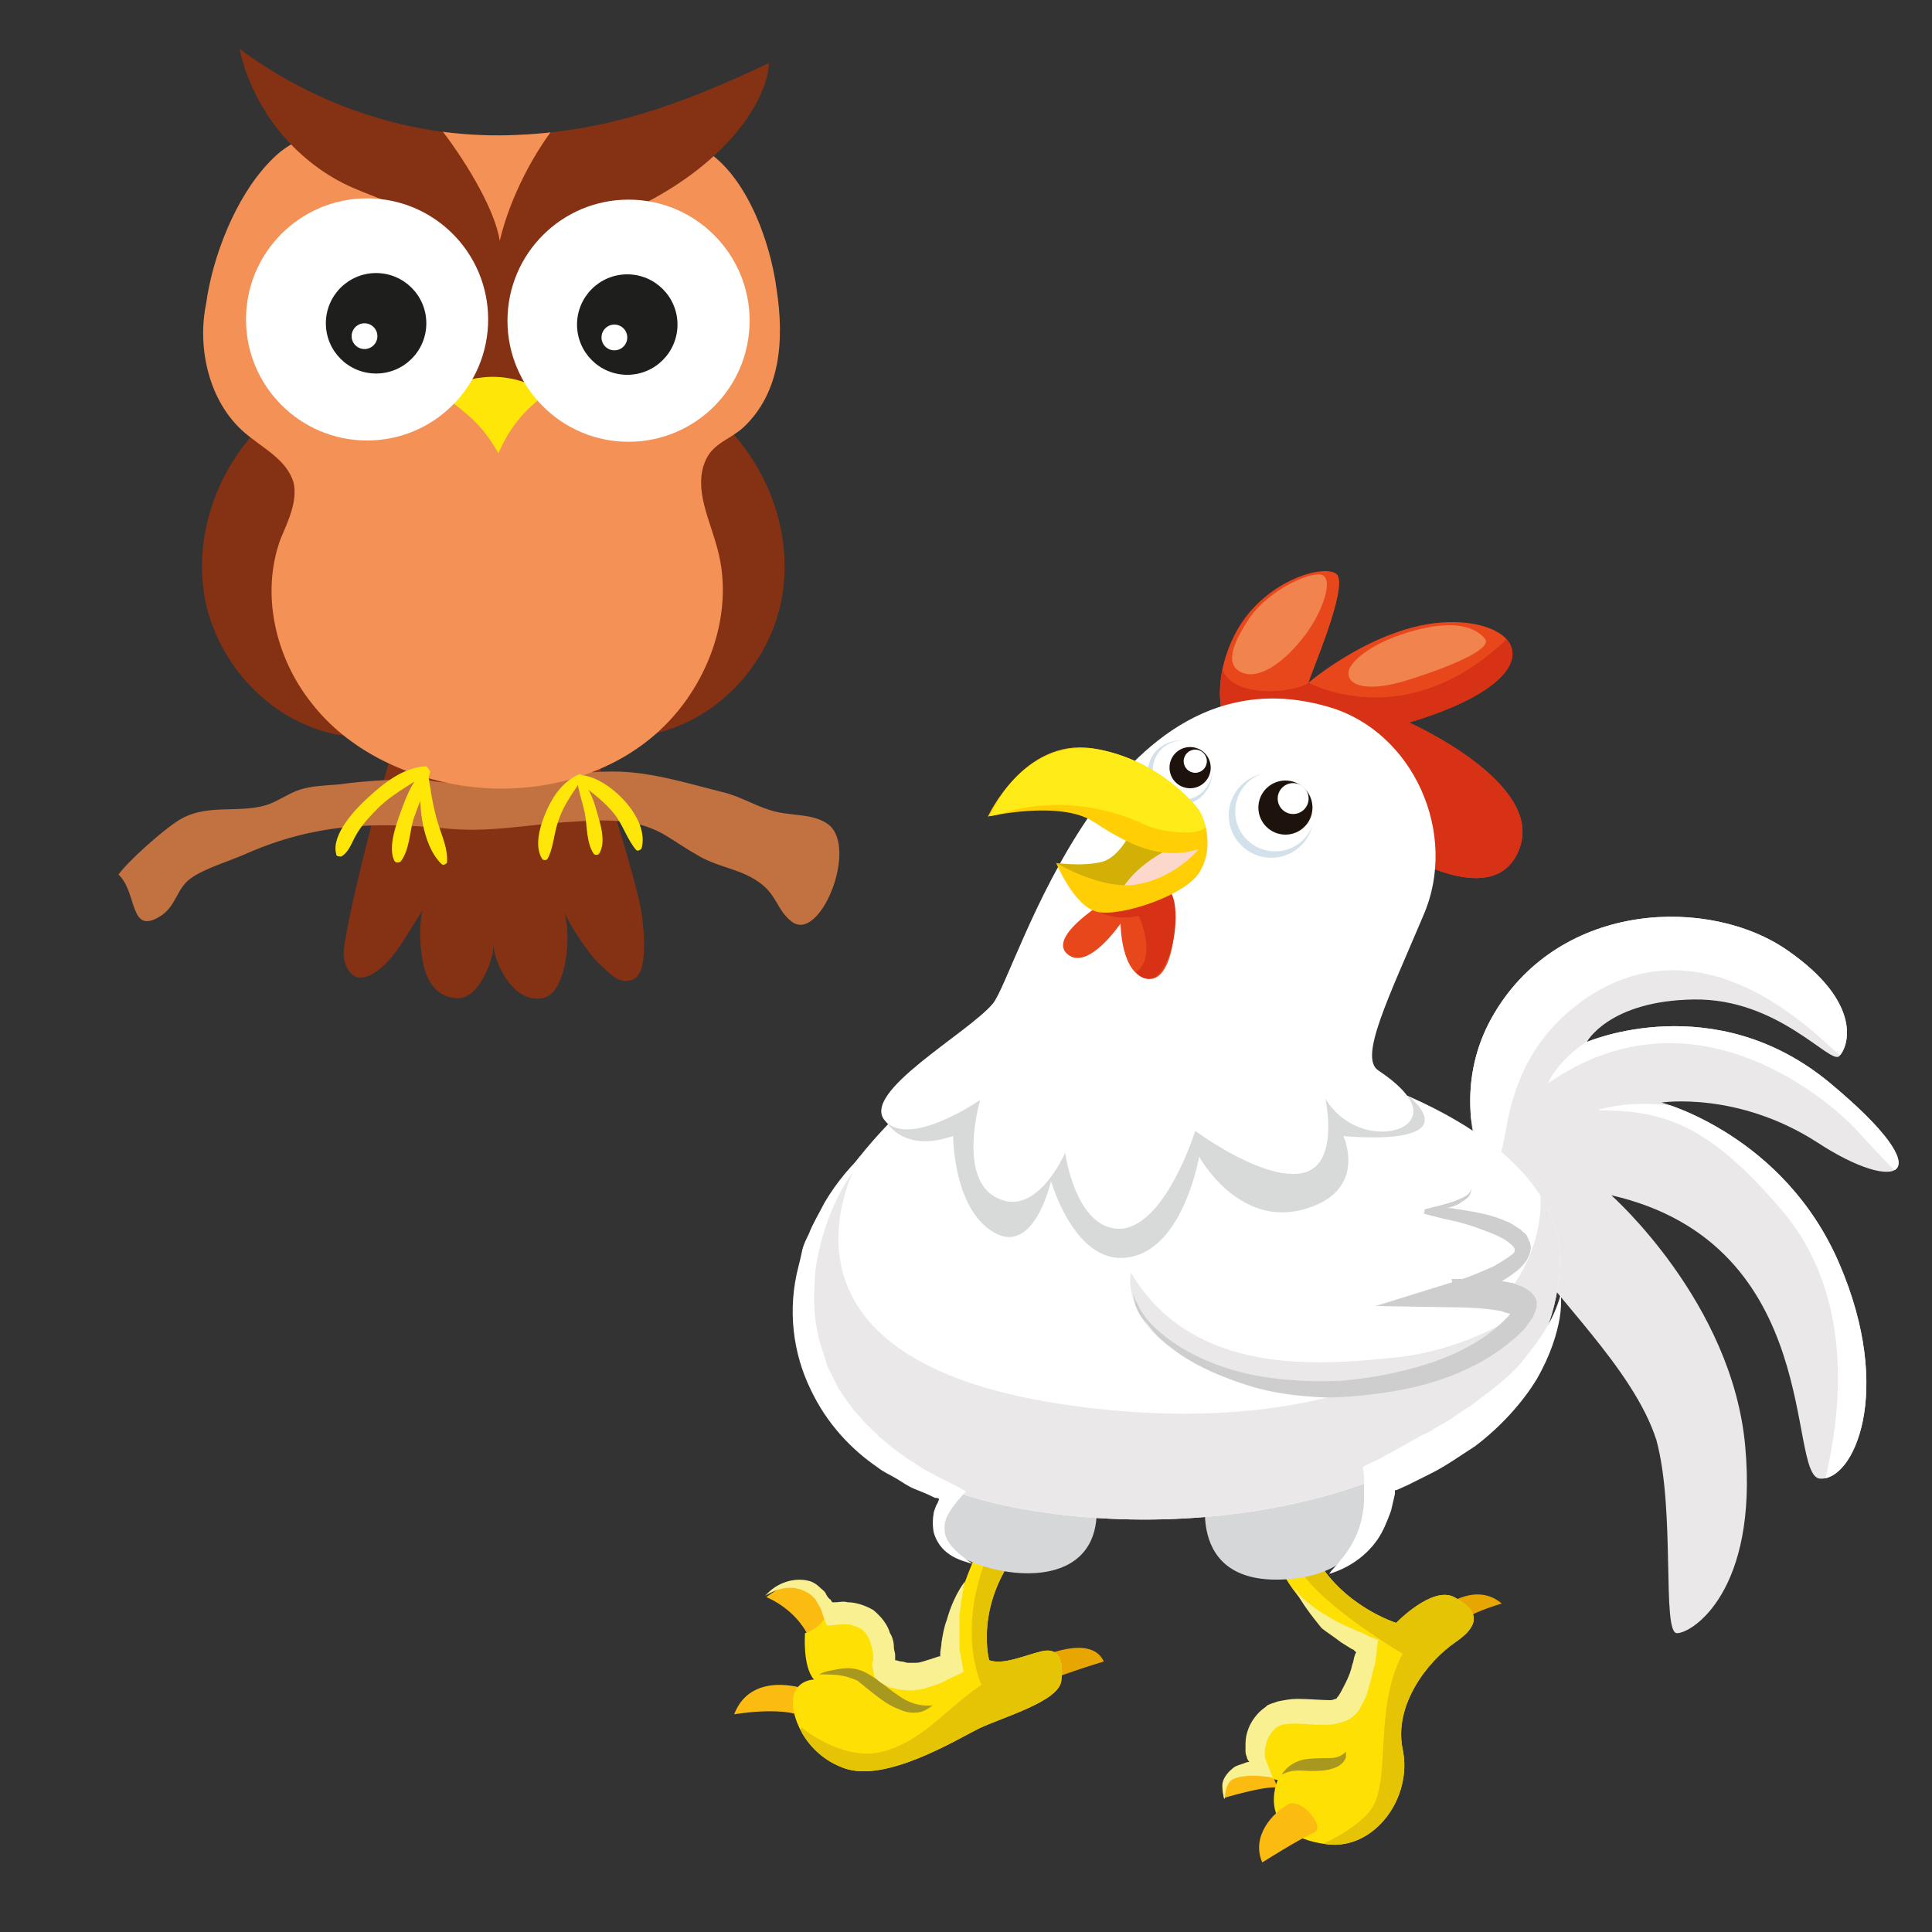 <?xml version="1.0" encoding="utf-8"?>
<!-- Generator: Adobe Illustrator 18.1.1, SVG Export Plug-In . SVG Version: 6.00 Build 0)  -->
<svg version="1.1" id="Слой_1" xmlns="http://www.w3.org/2000/svg" xmlns:xlink="http://www.w3.org/1999/xlink" x="0px" y="0px"
	 viewBox="0 0 150 150" enable-background="new 0 0 150 150" xml:space="preserve">
<rect x="0" y="0" width="150" height="150" fill="#333333" stroke="none"/>
<g>
	<g>
		<g>
			<path fill="#E8A602" d="M80.7,128.7c0,0,4-1.9,5,0.3c0,0-4.3,1.3-4.9,1.8S80.7,128.7,80.7,128.7z"/>
			<path fill="#FBBB10" d="M62.4,131.1c0,0-4.1-1.4-5.4,2c0,0,5.1-0.9,6.1,0.8L62.4,131.1z"/>
			<path fill="#FBBB10" d="M64.7,126.5c0,0-1.1-5.7-5.2-2.5c0,0,2.6,1,3.5,3.6L64.7,126.5z"/>
			<g>
				<g>
					<path id="SVGID_1_" fill="#FFE005" d="M76.3,119.6c0,0-3,5.8-2.4,9.4c0,0-3.3,2.2-5.4,0.2c0,0,0.7-5-4.3-4c0,0-0.2,1.1-1.7,1.6
						c0,0-0.2,2.6,0.7,3.6c0,0-1.3,0-1.6,1.3s0.8,4.5,4,5.6s8.6-2.2,10.4-3.1c1.9-0.9,6.2-2.1,6.4-3.7c0.2-1.6-0.2-2.6-1.5-2.3
						c-1.3,0.3-3,1.1-4.1,0.7c0,0-1-3.6,1.6-7.6C78.4,121.3,78.1,118.3,76.3,119.6z"/>
				</g>
				<g>
					<defs>
						<path id="SVGID_2_" d="M76.3,119.6c0,0-3,5.8-2.4,9.4c0,0-3.3,2.2-5.4,0.2c0,0,0.7-5-4.3-4c0,0-0.2,1.1-1.7,1.6
							c0,0-0.2,2.6,0.7,3.6c0,0-1.3,0-1.6,1.3s0.8,4.5,4,5.6s8.6-2.2,10.4-3.1c1.9-0.9,6.2-2.1,6.4-3.7c0.2-1.6-0.2-2.6-1.5-2.3
							c-1.3,0.3-3,1.1-4.1,0.7c0,0-1-3.6,1.6-7.6C78.4,121.3,78.1,118.3,76.3,119.6z"/>
					</defs>
					<clipPath id="SVGID_4_">
						<use xlink:href="#SVGID_2_"  overflow="visible"/>
					</clipPath>
					<path clip-path="url(#SVGID_4_)" fill="#E5C406" d="M78.4,121c0,0-2.2,6.4-0.6,7s10-3.2,10.3,1c0.3,4.2-14.4,7.7-16,9.3
						c-1.6,1.6-11-0.4-9.9-4.2c0,0,3.2,2.7,6.3,1.9c3.1-0.8,4.8-3.2,7.7-5.2c0,0-2.1-4.3,0.7-10.6S78.9,119.1,78.4,121z"/>
				</g>
			</g>
			<g>
				<g>
					<g>
						<path fill="#A9981F" d="M63.6,130c0,0,0.3-0.2,0.9-0.3c0.6-0.1,1.5-0.4,2.6,0.1c1,0.5,1.7,1.2,2.6,1.8
							c0.8,0.6,1.7,0.9,2.7,0.8c0,0-0.2,0.2-0.6,0.4c-0.4,0.2-1.2,0.3-2-0.1c-0.9-0.3-1.7-1-2.6-1.7c-0.2-0.2-0.4-0.3-0.6-0.5
							c-0.2-0.1-0.5-0.2-0.8-0.3C65.1,130,64.4,130,63.6,130z"/>
					</g>
				</g>
			</g>
			<g>
				<g>
					<g>
						<path fill="#F9F091" d="M59.4,123.9c0,0,0.1-0.1,0.3-0.3c0.2-0.2,0.6-0.5,1.1-0.7c0.5-0.2,1.3-0.4,2.2-0.1
							c0.2,0.1,0.4,0.2,0.6,0.4c0.2,0.2,0.4,0.3,0.5,0.5c0.1,0.2,0.2,0.4,0.4,0.5c0,0.1,0.1,0.1,0.1,0.2l0.1,0l0.2,0
							c0.2,0,0.6-0.1,0.9,0c0.6,0,1.3,0.2,2,0.6c0.6,0.5,1.1,1.1,1.3,1.8c0.2,0.3,0.3,0.7,0.3,1.1c0,0.2,0.1,0.4,0.1,0.6l0,0.4l0,0
							h0c0,0,0,0,0,0c0.2,0,0.3,0.1,0.5,0.1c0.2,0,0.3,0.1,0.5,0.1l0.6,0c0.4,0,0.8-0.2,1.2-0.3l0.6-0.2c0,0,0,0,0.1,0l0,0
							c0,0,0,0,0,0l0-0.2c0-0.3,0.1-0.6,0.1-0.9c0.1-0.6,0.2-1.2,0.4-1.7c0.3-1.1,0.8-2.2,1.4-3c0,0,0,0.2-0.1,0.4
							c0,0.3-0.1,0.7-0.2,1.3c0,0.3-0.1,0.6-0.1,0.9c0,0.3,0,0.7,0,1.1c0,0.4,0,0.8,0,1.3c0,0.2,0,0.5,0.1,0.7c0,0.1,0,0.3,0.1,0.6
							c0,0.2,0.1,0.5,0.1,0.7c-0.5,0.3-1.1,0.5-1.6,0.8c-0.4,0.2-0.9,0.3-1.4,0.5c-0.5,0.1-1.1,0.2-1.7,0.1c-0.3,0-0.6-0.1-1-0.2
							c-0.1,0-0.4-0.2-0.6-0.3c-0.2-0.1-0.4-0.3-0.6-0.5c0-0.1-0.1-0.3-0.1-0.5c0-0.1-0.1-0.3-0.1-0.5l0.1-0.3l0-0.1
							c0-0.1,0-0.2,0-0.3c0-0.2-0.1-0.4-0.1-0.6c-0.1-0.2-0.1-0.4-0.2-0.6c-0.1-0.2-0.2-0.4-0.3-0.5c-0.2-0.3-0.6-0.5-1-0.6
							c-0.2-0.1-0.5-0.1-0.7-0.1c-0.3,0-0.8,0.1-1.3,0.1c-0.1-0.3-0.3-0.7-0.4-1.1c-0.1-0.3-0.2-0.4-0.3-0.6
							c-0.2-0.4-0.5-0.7-0.9-0.9C61.5,123,60.4,123.3,59.4,123.9z"/>
					</g>
				</g>
			</g>
		</g>
		<g>
			<path fill="#E8A602" d="M112.2,124.7c0,0,2.4-1.9,4.4-0.2c0,0-3.6,1-3.9,2.2C112.4,127.9,112.2,124.7,112.2,124.7z"/>
			<path fill="#FBBB10" d="M98.5,137.1c0,0-3.7-0.5-3.5,2.5c0,0,3.3-1,4.2-0.8L98.5,137.1z"/>
			<g>
				<g>
					<path id="SVGID_3_" fill="#FFE005" d="M99.3,121.5c0,0,1.6,4.3,6.9,6.2c0,0-0.4,2.8-1.5,4.5c-1,1.7-3.6,0-5.7,0.8
						c-2.2,0.9-1.9,4.9,0.2,5.2c0,0-1.9,4.3,3.9,5c3.6,0.4,6.6-3.6,5.8-7.4c-0.7-3.4,1.9-6.8,4.1-8.3s1.6-2.6-0.1-3.5
						c-1.7-0.9-4.5,2-4.5,2s-4.2-1.3-6.3-5.2C99.9,116.8,98.5,120.4,99.3,121.5z"/>
				</g>
				<g>
					<defs>
						<path id="SVGID_6_" d="M99.3,121.5c0,0,1.6,4.3,6.9,6.2c0,0-0.4,2.8-1.5,4.5c-1,1.7-3.6,0-5.7,0.8c-2.2,0.9-1.9,4.9,0.2,5.2
							c0,0-1.9,4.3,3.9,5c3.6,0.4,6.6-3.6,5.8-7.4c-0.7-3.4,1.9-6.8,4.1-8.3s1.6-2.6-0.1-3.5c-1.7-0.9-4.5,2-4.5,2s-4.2-1.3-6.3-5.2
							C99.9,116.8,98.5,120.4,99.3,121.5z"/>
					</defs>
					<clipPath id="SVGID_8_">
						<use xlink:href="#SVGID_6_"  overflow="visible"/>
					</clipPath>
					<path clip-path="url(#SVGID_8_)" fill="#E5C406" d="M101,143.8c0,0,3.2-0.9,5.2-3s0.3-7.9,2.7-12.4c0,0-7.3-4.3-8.3-7.2
						s7.4,2.7,7.4,2.7s9.6-2.5,10.2-0.1c0.6,2.4-6.9,7.6-6.9,7.6s0.7,9.9-5.9,12.3C98.8,146.2,101,143.8,101,143.8z"/>
				</g>
			</g>
			<g>
				<g>
					<g>
						<path fill="#A9981F" d="M99.5,137.8c0,0,0.1-0.2,0.4-0.5c0.3-0.3,0.8-0.6,1.4-0.7c0.6-0.1,1.3-0.1,1.8-0.1
							c0.6,0,1-0.1,1.4-0.5c0,0,0,0.1,0,0.4c0,0.1-0.1,0.3-0.3,0.5c-0.2,0.2-0.4,0.3-0.7,0.4c-0.6,0.2-1.2,0.2-1.8,0.2
							C101.1,137.5,100.4,137.3,99.5,137.8z"/>
					</g>
				</g>
			</g>
			<path fill="#FBBB10" d="M100,140.1c-1.1,0.6-2.9,2.4-2,4.5c0,0,3-1.9,4-2.3C103,141.9,101,139.5,100,140.1z"/>
			<g>
				<g>
					<g>
						<path fill="#F9F091" d="M100.5,123.3c0,0,0.1,0.1,0.3,0.4c0.2,0.3,0.6,0.6,1.1,1c0.5,0.4,1.2,0.8,1.9,1.2
							c0.4,0.2,0.8,0.4,1.3,0.6c0.2,0.1,0.5,0.2,0.7,0.3c0.2,0.1,0.4,0.2,0.6,0.3l0.3,0.1l0.2,0.1c0.1,0,0.1,0,0.1,0.1
							c-0.1,0.4-0.1,1-0.2,1.4c0,0.3-0.1,0.6-0.2,0.9c-0.1,0.6-0.3,1.2-0.5,1.9c-0.1,0.3-0.3,0.6-0.5,1c-0.1,0.3-0.6,0.8-1.1,1
							c-1,0.4-1.7,0.3-2.4,0.3c-1.4-0.1-2.6-0.2-3.1,0.3c-0.3,0.3-0.6,0.7-0.7,1.2l-0.1,0.4c0,0.1,0,0.1,0,0.2l0,0.1c0,0,0,0,0,0.2
							c0,0.3,0.2,0.6,0.3,0.9l0.3,0.8c-0.8-0.1-1.6-0.2-2.1-0.1c-0.3,0-0.6,0.1-0.9,0.2c-0.5,0.2-0.7,0.9-0.7,1.6
							c0,0-0.2-0.3-0.2-1.1c0-0.4,0.3-0.9,0.8-1.3c0.2-0.2,0.6-0.3,0.9-0.4c0.2-0.1,0.3-0.1,0.4-0.1c-0.1-0.1-0.2-0.3-0.2-0.4
							c0,0-0.1-0.2-0.1-0.4c0-0.2,0-0.4,0-0.6c0-0.8,0.3-1.7,1.1-2.5c0.2-0.2,0.4-0.3,0.6-0.5c0.2-0.1,0.5-0.2,0.8-0.3
							c0.5-0.1,1-0.2,1.5-0.2c0.9,0,1.9,0.1,2.6,0.1c0.2,0,0.3-0.1,0.4-0.1c0,0,0.1,0,0.1-0.1c0,0,0,0,0.1-0.1
							c0.2-0.3,0.4-0.7,0.6-1.1c0.2-0.4,0.4-0.9,0.5-1.4c0.1-0.2,0.1-0.5,0.2-0.7c0-0.1,0.1-0.2,0.1-0.2l-0.1-0.1c0,0,0,0-0.1-0.1
							l-0.2-0.1c-0.3-0.2-0.5-0.3-0.8-0.5c-0.5-0.4-1-0.7-1.5-1.1C101.8,125.4,101,124.4,100.5,123.3z"/>
					</g>
				</g>
			</g>
		</g>
		<path fill="#D6D7D8" d="M93.8,115.2c0,0-2.2,8.1,6.3,7.4s7.1-9.5,6.3-11.3C105.7,109.7,96.3,112.6,93.8,115.2z"/>
		<path fill="#D6D7D8" d="M74.9,114.1c0,0-3.2,2.8-1.9,5.4s13,5.5,12.1-3.1C84.2,107.7,74.9,114.1,74.9,114.1z"/>
	</g>
	<g>
		<g>
			<g>
				<g>
					<path id="SVGID_5_" fill="#EAE8E8" d="M118.2,96.7c0,0-7.4-9.2-2.2-18s16.8-9.1,22.8-4.9c5.9,4.1,4.7,7.5,4,8.2
						c-0.7,0.7-4.7-4.5-11.3-4.4s-8.3,3.3-8.3,3.3s9.9-4.3,18.9,3.2s5.1,8.6-1,4.6c-6.2-4-12.1-3.1-12.1-3.1s9.5,2.5,13.8,12.5
						s1.1,16.9-1.5,16.7s0.4-18.2-16.2-22c0,0,9.4,8.3,10.4,19.5s-4.1,14.5-5.3,14.5s-0.1-9.5-1.6-15
						C126.8,106.2,120.5,100.6,118.2,96.7z"/>
				</g>
				<g>
					<defs>
						<path id="SVGID_10_" d="M118.2,96.7c0,0-7.4-9.2-2.2-18s16.8-9.1,22.8-4.9c5.9,4.1,4.7,7.5,4,8.2c-0.7,0.7-4.7-4.5-11.3-4.4
							s-8.3,3.3-8.3,3.3s9.9-4.3,18.9,3.2s5.1,8.6-1,4.6c-6.2-4-12.1-3.1-12.1-3.1s9.5,2.5,13.8,12.5s1.1,16.9-1.5,16.7
							s0.4-18.2-16.2-22c0,0,9.4,8.3,10.4,19.5s-4.1,14.5-5.3,14.5s-0.1-9.5-1.6-15C126.8,106.2,120.5,100.6,118.2,96.7z"/>
					</defs>
					<clipPath id="SVGID_12_">
						<use xlink:href="#SVGID_10_"  overflow="visible"/>
					</clipPath>
					<path clip-path="url(#SVGID_12_)" fill="#FFFFFF" d="M114.4,87.7c0,0-2.4-8,4-14.2c6.5-6.2,22.7-5.5,26.5,3.9s-0.5,5.7-2.2,4.4
						c-1.6-1.3-10.1-10.5-19.4-4.4C113.9,83.7,118.8,94.3,114.4,87.7z"/>
				</g>
				<g>
					<defs>
						<path id="SVGID_13_" d="M118.2,96.7c0,0-7.4-9.2-2.2-18s16.8-9.1,22.8-4.9c5.9,4.1,4.7,7.5,4,8.2c-0.7,0.7-4.7-4.5-11.3-4.4
							s-8.3,3.3-8.3,3.3s9.9-4.3,18.9,3.2s5.1,8.6-1,4.6c-6.2-4-12.1-3.1-12.1-3.1s9.5,2.5,13.8,12.5s1.1,16.9-1.5,16.7
							s0.4-18.2-16.2-22c0,0,9.4,8.3,10.4,19.5s-4.1,14.5-5.3,14.5s-0.1-9.5-1.6-15C126.8,106.2,120.5,100.6,118.2,96.7z"/>
					</defs>
					<clipPath id="SVGID_14_">
						<use xlink:href="#SVGID_13_"  overflow="visible"/>
					</clipPath>
					<path clip-path="url(#SVGID_14_)" fill="#FFFFFF" d="M120.2,84.1c0,0,1.1-3,6.2-4.8s17,1.7,22.2,10.3c5.2,8.6-2.4,0.4-4.4-1.8
						S131.6,76.2,120.2,84.1z"/>
				</g>
				<g>
					<defs>
						<path id="SVGID_15_" d="M118.2,96.7c0,0-7.4-9.2-2.2-18s16.8-9.1,22.8-4.9c5.9,4.1,4.7,7.5,4,8.2c-0.7,0.7-4.7-4.5-11.3-4.4
							s-8.3,3.3-8.3,3.3s9.9-4.3,18.9,3.2s5.1,8.6-1,4.6c-6.2-4-12.1-3.1-12.1-3.1s9.5,2.5,13.8,12.5s1.1,16.9-1.5,16.7
							s0.4-18.2-16.2-22c0,0,9.4,8.3,10.4,19.5s-4.1,14.5-5.3,14.5s-0.1-9.5-1.6-15C126.8,106.2,120.5,100.6,118.2,96.7z"/>
					</defs>
					<clipPath id="SVGID_16_">
						<use xlink:href="#SVGID_15_"  overflow="visible"/>
					</clipPath>
					<path clip-path="url(#SVGID_16_)" fill="#FFFFFF" d="M124,86.2c0,0,5.3-1.9,11.9,1.7c8.8,4.9,15.8,23,10.5,27.8s-5.2,1.9-5,0.5
						s4.3-13.8-3.2-22.4C132.6,87.3,129.2,86.2,124,86.2z"/>
				</g>
			</g>
			<g>
				<g>
					<g>
						<path id="SVGID_7_" fill="#FFFFFF" d="M73.4,83.2c0,0-9.2,7.1-10.5,14s0,17.3,17.3,20.1c17.3,2.8,39.9-3,40.9-18.8
							C122.2,82.7,81.7,76,73.4,83.2z"/>
					</g>
					<g>
						<defs>
							<path id="SVGID_17_" d="M73.4,83.2c0,0-9.2,7.1-10.5,14s0,17.3,17.3,20.1c17.3,2.8,39.9-3,40.9-18.8
								C122.2,82.7,81.7,76,73.4,83.2z"/>
						</defs>
						<clipPath id="SVGID_18_">
							<use xlink:href="#SVGID_17_"  overflow="visible"/>
						</clipPath>
						<path clip-path="url(#SVGID_18_)" fill="#EAE8E8" d="M66.8,89.8c0,0-9.3,15.4,15.5,19.2c24.8,3.8,40.1-7.3,36.9-18.8
							c0,0,15.1,16.6-9.7,27.2s-46.4,9.2-50.4-4.8S59.9,87.2,66.8,89.8z"/>
					</g>
				</g>
				<g>
					<g>
						<g>
							<path fill="#FFFFFF" d="M67.6,89.1c0,0-0.2,0.2-0.5,0.6c-0.2,0.2-0.3,0.5-0.6,0.8c-0.2,0.3-0.4,0.7-0.7,1.1
								c-1,1.6-2.1,4.1-2.5,7.1c-0.1,1.5-0.2,3.2,0.2,4.8c0.1,0.8,0.5,1.6,0.7,2.5c0.2,0.4,0.4,0.8,0.6,1.2l0.3,0.6l0.4,0.6
								c0.3,0.4,0.5,0.7,0.8,1.1l0.9,1l0.5,0.5c0.2,0.2,0.4,0.3,0.5,0.5l1.1,0.9c0.7,0.6,1.6,1.1,2.3,1.6l1.3,0.7l1,0.5
								c0.4,0.2,0.8,0.4,1.1,0.6c-0.4,0.4-0.8,0.9-1.1,1.3c-0.2,0.3-0.3,0.5-0.4,0.7c-0.2,0.5-0.2,0.9-0.1,1.4
								c0.3,0.9,1.2,1.6,2.1,2.2c0,0-0.1,0-0.4-0.1c-0.3-0.1-0.7-0.2-1.2-0.5c-0.5-0.3-1.1-0.8-1.4-1.8c-0.1-0.5-0.1-1,0-1.6
								c0.1-0.3,0.2-0.6,0.3-0.7c0-0.1,0.1-0.2,0.1-0.3c0-0.1-0.2-0.1-0.2-0.1c-0.1,0-0.1,0-0.3-0.1c-0.4-0.2-0.9-0.4-1.4-0.6
								c-0.5-0.2-0.9-0.5-1.4-0.8c-0.5-0.3-1-0.5-1.5-0.9c-1.9-1.3-3.9-3.3-5.2-6.1c-1.3-2.7-1.8-6.1-0.9-9.5
								c0.1-0.4,0.2-0.8,0.3-1.3c0.1-0.4,0.3-0.8,0.5-1.2c0.3-0.8,0.8-1.6,1.2-2.4C65,91.7,66.2,90.3,67.6,89.1z"/>
						</g>
					</g>
				</g>
				<g>
					<g>
						<g>
							<path fill="#FFFFFF" d="M121.2,100.4c0,0,0,0.2,0,0.5c0,0.3,0,0.8-0.1,1.4c-0.2,1.2-0.7,2.9-1.8,4.8
								c-1.1,1.8-2.8,3.7-4.8,5.2c-1.1,0.7-2.2,1.5-3.4,2.1c-0.6,0.3-1.2,0.6-1.8,0.9l-0.9,0.4c0,0,0,0-0.1,0c0,0,0,0,0,0
								c0,0,0,0,0,0l0,0.3c-0.1,0.4-0.2,0.9-0.3,1.3c-0.3,0.8-0.6,1.6-1.1,2.3c-1,1.4-2.4,2.2-3.7,2.6c0,0,0.1-0.2,0.4-0.5
								c0.1-0.1,0.3-0.3,0.5-0.6c0.2-0.2,0.4-0.5,0.6-0.8c0.4-0.6,0.8-1.4,1-2.3c0.1-0.5,0.2-1,0.2-1.5c0-0.3,0-0.6,0-0.8
								c0-0.1,0-0.1,0-0.3l0-0.5c0-0.3,0-0.6-0.1-1c0.5-0.3,1.1-0.5,1.6-0.8c0.3-0.2,0.6-0.3,0.9-0.5c0.6-0.3,1.2-0.7,1.8-1
								c0.3-0.2,0.6-0.3,1-0.5c0.3-0.2,0.6-0.4,1-0.6c0.7-0.4,1.3-0.9,2-1.3c1.3-1,2.8-2,4-3.4C119.3,104.3,120.6,102.7,121.2,100.4
								z"/>
						</g>
					</g>
				</g>
			</g>
		</g>
		<g>
			<path fill="#FFFFFF" d="M87.8,100.4c0.3,3.4,7.1,8.4,16.7,7.7s13.9-5.1,13.9-6.3s-5.6-1.1-5.6-1.1s6.2-1.9,5.4-3.7
				c-0.8-1.7-6.4-2.6-6.4-2.6s2.6-0.7,2.5-1.7c-0.2-1-9.6-3.9-14.9-3.4C94,89.8,87.2,93.6,87.8,100.4z"/>
			<path fill="#EAE8E8" d="M87.8,98.8c0,0-1.5,6.8,12.2,9.1s18.4-6.2,18.4-6.2s-4.2,3.1-10.1,3.7S92.6,106.9,87.8,98.8z"/>
			<g>
				<g>
					<g>
						<path fill="#CFCECE" d="M88,100.4c0,0,0,0.3,0.3,0.8c0.2,0.5,0.7,1.3,1.5,2c1.6,1.5,4.5,3.1,8.3,3.7c1.9,0.3,3.9,0.4,6.1,0.3
							c2.2-0.2,4.4-0.6,6.6-1.3c2.2-0.7,4.4-1.8,6-3.4c0.1-0.1,0.2-0.2,0.3-0.3c0.1-0.1,0.2-0.3,0.2-0.2c0,0,0,0,0,0s0,0,0,0
							c-0.1,0-0.5-0.1-0.7-0.2c-1.1-0.2-2.4-0.3-3.7-0.3l-6.1-0.1l5.8-1.8c1.1-0.3,2.3-0.8,3.4-1.3c0.5-0.3,1-0.6,1.4-0.9
							c0.2-0.2,0.2-0.2,0.2-0.3c0,0,0-0.1,0-0.1c0,0,0-0.1-0.1-0.2c-0.6-0.7-1.8-1.1-2.9-1.5l-0.6-0.2l-0.7-0.2
							c-0.4-0.1-0.9-0.2-1.3-0.3c-0.4-0.1-0.8-0.2-1.2-0.3l-0.3-0.1c0,0,0,0,0.1-0.1c0,0,0-0.1,0-0.2c1.1-0.3,2.1-0.5,2.7-0.8
							c0.3-0.1,0.6-0.3,0.7-0.4c0.1-0.1,0.2-0.2,0.2-0.4c0,0,0.1,0.1-0.1,0.5c-0.1,0.2-0.4,0.4-0.6,0.5c-0.2,0.2-0.5,0.3-0.8,0.4
							c-0.1,0-0.2,0.1-0.4,0.1c-0.1,0,0,0,0.1,0c0.1,0,0.2,0,0.3,0c0.4,0.1,0.8,0.1,1.2,0.2c0.6,0.1,1.9,0.3,3,0.8
							c0.3,0.1,0.6,0.3,0.9,0.5c0.2,0.1,0.3,0.2,0.5,0.4c0.2,0.1,0.3,0.3,0.4,0.6c0.3,0.5,0.1,1.1-0.2,1.6c-0.3,0.4-0.6,0.7-0.9,0.9
							c-1.3,1-2.8,1.6-4.6,2.2c-0.1-0.5-0.2-1.1-0.3-1.7c1.3,0,2.6,0,4.1,0.2c0.2,0,0.4,0.1,0.6,0.1l0.3,0.1
							c0.1,0.1,0.3,0.1,0.5,0.2c0.6,0.3,1.2,0.8,1.1,1.4c0,0.2,0,0.3-0.1,0.5c-0.1,0.2-0.1,0.3-0.2,0.5c-0.1,0.1-0.2,0.3-0.3,0.4
							c-0.1,0.1-0.1,0.2-0.2,0.3c-0.3,0.4-0.6,0.6-0.9,0.9c-2.5,2.2-5.8,3.5-9.3,4.1c-1.8,0.3-3.6,0.5-5.5,0.5
							c-1.9-0.1-3.9-0.3-5.8-0.9c-1.9-0.6-3.9-1.4-5.6-2.6c-0.8-0.6-1.7-1.3-2.3-2.2C88.6,102.4,88,101.4,88,100.4z"/>
					</g>
				</g>
			</g>
		</g>
	</g>
	<g>
		<g>
			<g>
				<path id="SVGID_9_" fill="#E8471C" d="M95.3,56.7c0,0-1.6-3,0.5-7.3s7.1-5.7,8-4.8c0.9,1-2,7.6-2.2,8.4c0,0,5.6-4.8,11.3-4.7
					c5.7,0.1,7.5,4.5-3.5,7.8c0,0,10.4,4.6,8.6,9.7s-9.2,0.4-9.2,0.4S106.1,52.9,95.3,56.7z"/>
			</g>
			<g>
				<defs>
					<path id="SVGID_19_" d="M95.3,56.7c0,0-1.6-3,0.5-7.3s7.1-5.7,8-4.8c0.9,1-2,7.6-2.2,8.4c0,0,5.6-4.8,11.3-4.7
						c5.7,0.1,7.5,4.5-3.5,7.8c0,0,10.4,4.6,8.6,9.7s-9.2,0.4-9.2,0.4S106.1,52.9,95.3,56.7z"/>
				</defs>
				<clipPath id="SVGID_20_">
					<use xlink:href="#SVGID_19_"  overflow="visible"/>
				</clipPath>
				<path clip-path="url(#SVGID_20_)" fill="#D73116" d="M99.1,45c0,0-4.9,4.5-4.2,6.9c0.7,2.4,5.7,1.9,6.7,1.1c0,0,7.9,4.4,16-4
					c0,0,7.4,2-4.6,7.3c9.1-2,6.4,13.4,1.8,12.9C110.1,68.6,94.6,65.6,93,59C91.4,52.4,87.4,46.3,99.1,45z"/>
			</g>
			<g>
				<defs>
					<path id="SVGID_21_" d="M95.3,56.7c0,0-1.6-3,0.5-7.3s7.1-5.7,8-4.8c0.9,1-2,7.6-2.2,8.4c0,0,5.6-4.8,11.3-4.7
						c5.7,0.1,7.5,4.5-3.5,7.8c0,0,10.4,4.6,8.6,9.7s-9.2,0.4-9.2,0.4S106.1,52.9,95.3,56.7z"/>
				</defs>
				<clipPath id="SVGID_22_">
					<use xlink:href="#SVGID_21_"  overflow="visible"/>
				</clipPath>
				<path clip-path="url(#SVGID_22_)" fill="#F0834E" d="M96.4,52.2C95,51.6,95.8,49.8,97,48s4-3.4,5.4-3.4s0.2,3.2-1.3,5
					C99.6,51.5,97.7,52.8,96.4,52.2z"/>
			</g>
			<g>
				<defs>
					<path id="SVGID_23_" d="M95.3,56.7c0,0-1.6-3,0.5-7.3s7.1-5.7,8-4.8c0.9,1-2,7.6-2.2,8.4c0,0,5.6-4.8,11.3-4.7
						c5.7,0.1,7.5,4.5-3.5,7.8c0,0,10.4,4.6,8.6,9.7s-9.2,0.4-9.2,0.4S106.1,52.9,95.3,56.7z"/>
				</defs>
				<clipPath id="SVGID_24_">
					<use xlink:href="#SVGID_23_"  overflow="visible"/>
				</clipPath>
				<path clip-path="url(#SVGID_24_)" fill="#F0834E" d="M104.7,52.2c0-0.7,1.6-2.2,4.6-3.1c3-0.9,5-0.7,6,0.5
					c0.6,0.8-2.8,2.2-6,3.2S104.6,53.2,104.7,52.2z"/>
			</g>
		</g>
		<g>
			<path fill="#D8D9D9" d="M68.7,86.9c0,0,1.2,2.7,5.3,1.3c0,0,0,5.7,3.2,7.5c3.1,1.8,4.4-4,4.4-4s1.9,6.7,6.1,5.9
				c4.2-0.7,5.4-7.8,5.4-7.8s3,5.5,8.1,4.1s3.1-5.7,3.1-5.7s9.5,1,5.2-3C109.4,85.3,86.3,76,68.7,86.9z"/>
			<path fill="#FFFFFF" d="M103.2,54.9c6.5,1.9,10.1,9.8,7.3,16.2c-2.7,6.4-5,11-3.5,12s3.4,2.6,2.5,3.9c-0.9,1.3-4.7,1.4-6.6-1.7
				c0,0,1.2,5.3-1.9,5.8s-8.2-3.3-8.2-3.3s-2.3,7.4-5.8,7.6c-3.5,0.1-4.3-5.9-4.3-5.9s-2.2,5.1-5.3,3.5c-3.1-1.5-1.3-7.6-1.3-7.6
				s-5.5,3.8-7.4,1.6s6.5-6.8,8.4-9.1C79,75.5,86,49.8,103.2,54.9z"/>
		</g>
		<g>
			<circle fill="#D3E2EA" cx="98.7" cy="63.3" r="3.3"/>
			<circle fill="#FFFFFF" cx="99" cy="63" r="3.1"/>
			<circle fill="#1E120D" cx="99.8" cy="62.7" r="2.1"/>
			<circle fill="#FFFFFF" cx="100.4" cy="62" r="1.2"/>
		</g>
		<g>
			<circle fill="#D3E2EA" cx="91.6" cy="60" r="2.5"/>
			<circle fill="#FFFFFF" cx="91.8" cy="59.8" r="2.3"/>
			<circle fill="#1E120D" cx="92.4" cy="59.6" r="1.6"/>
			<circle fill="#FFFFFF" cx="92.8" cy="59.1" r="0.9"/>
		</g>
		<g>
			<g>
				<path fill="#E8471C" d="M85.5,70.2c0,0-4.2,2.6-2.6,3.9c1.6,1.3,4.1-2.4,4.1-2.4s0,4.1,2.2,4.3c2.2,0.2,2.4-6.4,1.5-6.6
					C90.6,69.3,87.9,70.1,85.5,70.2z"/>
				<path fill="#D73116" d="M84.9,70.6c0,0,1.5,1,3.5,0.5c0,0,1.5,3.1-0.2,4.4c0,0,1.2,1.5,2.3-0.7s0.9-5.5,0.2-5.6L84.9,70.6z"/>
			</g>
			<g>
				<path fill="#D3B005" d="M82,67c0,0,2.2,0.3,3.6-0.1s2.3-2.5,2.3-2.5l5.5,0.2c0,0,1.2,2.5-2.8,4.4C86.5,70.8,82,67,82,67"/>
				<path fill="#FBD8CB" d="M92.7,65.1c0,0-4.4,1.3-5.9,4.5c0,0,4.1-0.3,5.4-1.7S93.9,65.6,92.7,65.1z"/>
				<g>
					<g>
						<path id="SVGID_11_" fill="#FFCE05" d="M93,62.8c0,0-2.9-3.9-8.2-4.7c-5.3-0.8-8.1,5.3-8.1,5.3s5.6-1.3,8.2,0.4
							s5.2,3.1,8.2,2.1c0,0-1.7,2.1-4.5,2.7C85.8,69.3,82,67,82,67s1.4,3.4,3.2,3.8c1.8,0.4,7-1.3,8-3.2
							C94.3,65.7,93.5,63.4,93,62.8z"/>
					</g>
					<g>
						<defs>
							<path id="SVGID_25_" d="M93,62.8c0,0-2.9-3.9-8.2-4.7c-5.3-0.8-8.1,5.3-8.1,5.3s5.6-1.3,8.2,0.4s5.2,3.1,8.2,2.1
								c0,0-1.7,2.1-4.5,2.7C85.8,69.3,82,67,82,67s1.4,3.4,3.2,3.8c1.8,0.4,7-1.3,8-3.2C94.3,65.7,93.5,63.4,93,62.8z"/>
						</defs>
						<clipPath id="SVGID_26_">
							<use xlink:href="#SVGID_25_"  overflow="visible"/>
						</clipPath>
						<path clip-path="url(#SVGID_26_)" fill="#FEEB17" d="M76.8,63.5c0,0,2-5.2,6.9-5.4s8.4,2.8,9.8,5s-3.3,1.6-4.7,0.9
							C87.4,63.3,82.3,61.3,76.8,63.5z"/>
					</g>
				</g>
			</g>
		</g>
	</g>
</g>
<g>
	<path fill="#853114" d="M44.7,55.2c-2.3-2.4-5.8-2-9.1-1.7c-1.7,0.2-2.6,0.2-3.8,1.4c-0.9,0.9-4.2,13.3-5,18.1
		c-0.1,0.6-0.2,1.2,0,1.8s0.6,1.1,1.2,1.1c0.5,0,1-0.3,1.4-0.6c1.5-1.2,2.3-3,3.4-4.6c-0.3,1.3-0.2,3,0.1,4.3
		c0.3,1.3,1.1,2.5,2.7,2.5c1.6,0,2.8-3.1,2.7-4.2c0.1,1.6,1.6,4.6,3.8,4.2c1.9-0.3,2.3-4.9,1.7-6.7c0.4,1,2,3.4,2.8,4.1
		c0.8,0.7,1.4,1.5,2.4,1.2c1.4-0.3,1-3.9,0.8-5.3C49.5,68.7,45.8,56.3,44.7,55.2z"/>
	<path fill="#C27240" d="M33,60.5c-2.3,0-4.5,0.1-6.7,0.4c-1.1,0.1-2,0.1-3,0.4c-0.9,0.3-1.7,0.9-2.6,1.2c-2.3,0.7-4.8-0.2-7,1.3
		c-1.2,0.8-3.7,3-4.5,4.1c1.5,1.4,0.8,4.8,3.3,3.2c1.2-0.8,1.2-2.1,2.3-2.9c1.1-0.8,3.2-1.4,4.5-2c5.1-2.2,9.6-2.4,15.1-1.9
		c3.5,0.4,6.6-0.3,10-0.5c1.5-0.1,3.2-0.2,4.7,0.1c2.2,0.4,3.1,1.4,4.9,2.4c1.7,1.1,3.6,1.1,5.2,2.4c1.1,0.9,1.2,2,2.2,2.8
		c2.2,1.9,5.3-5.7,2.9-7.5c-1.2-0.9-3-0.6-4.5-1.1c-1.3-0.4-2.4-1.1-3.7-1.4c-2.8-0.7-5.6-1.6-8.5-1.6c-2.4,0-4.8,0.4-7.3,0.4
		C38.1,60.5,34.8,61.1,33,60.5z"/>
	<path fill="#853114" d="M26,57c1,0.2,2.1,0.2,2.8-0.4c0.9-0.8,0.8-2.1,0.6-3.3c-1.1-7.7-2.6-15.7-7.5-21.7
		c-4.3,3.3-6.8,8.8-6.1,14.2C16.5,51.1,20.7,55.9,26,57z"/>
	<path fill="#853114" d="M50.6,57c-1,0.2-2.1,0.2-2.8-0.4c-0.9-0.8-0.8-2.1-0.6-3.3c1.1-7.7,2.6-15.7,7.5-21.7
		c4.3,3.3,6.8,8.8,6.1,14.2S55.9,55.9,50.6,57z"/>
	<path fill="#F39157" d="M19,33.6c1.4,1.2,3.3,2.1,3.8,3.9c0.3,1.4-0.4,2.9-1,4.3c-1.6,4.3-0.4,9.3,2.4,12.8
		c2.8,3.6,7.2,5.7,11.7,6.4c5.3,0.8,11-0.5,15-4c4-3.5,6.2-9.3,4.8-14.4c-0.6-2.3-1.9-4.7-0.9-6.9c0.6-1.3,1.9-1.6,2.9-2.5
		c2.9-2.7,3.2-6.8,2.6-10.7c-0.5-3.9-2.5-9.3-6-11.1c-4-2.2-8.2-0.9-12.8-0.4c-4.5,0.4-9.2,1-13.5-0.5c-1.4-0.5-1.3-0.5-2.7-0.2
		c-1.7,0.4-2.9,0.7-4.4,2.3c-2.6,2.7-4.4,7.3-4.9,11C15.3,27,16.2,31.2,19,33.6z"/>
	<g>
		<g>
			<path id="XMLID_3_" fill="#853114" d="M34.3,18.7c1.1,1.7,1.2,3.8,0.9,5.8c-0.2,1.9-0.6,4,0.6,5.5c1.1,1.3,3.1,1.5,4.6,0.8
				c1.5-0.7,2.6-2.2,3.4-3.7c0.8-1.5,1.3-3.1,2.1-4.6c1.4-2.6,1.9-5.5,4.5-6.9c6.4-3.4,9.2-8,9.3-10.7c-6.8,3.2-12.7,5.4-20.2,5.6
				S24.7,8.3,18.6,3.8c1,4.6,4.2,8.6,8.4,10.6C29.6,15.6,32.8,16.3,34.3,18.7z"/>
		</g>
		<g>
			<defs>
				<path id="SVGID_27_" d="M34.3,18.7c1.1,1.7,1.2,3.8,0.9,5.8c-0.2,1.9-0.6,4,0.6,5.5c1.1,1.3,3.1,1.5,4.6,0.8
					c1.5-0.7,2.6-2.2,3.4-3.7c0.8-1.5,1.3-3.1,2.1-4.6c1.4-2.6,1.9-5.5,4.5-6.9c6.4-3.4,9.2-8,9.3-10.7c-6.8,3.2-12.7,5.4-20.2,5.6
					S24.7,8.3,18.6,3.8c1,4.6,4.2,8.6,8.4,10.6C29.6,15.6,32.8,16.3,34.3,18.7z"/>
			</defs>
			<clipPath id="SVGID_28_">
				<use xlink:href="#SVGID_27_"  overflow="visible"/>
			</clipPath>
			<path clip-path="url(#SVGID_28_)" fill="#F39157" d="M38.8,18.7c0.8-3.4,2.7-7,4.7-9.4c-1.7-0.2-11.1-1.5-9.6,0.3
				C35.9,12.1,38.4,16.1,38.8,18.7z"/>
		</g>
	</g>
	<path fill="#FFE609" d="M37.5,29.3c1.7-0.2,3.7,0.3,4.9,1.3c-1.7,1.2-2.9,2.7-3.7,4.6c-1.3-2.3-2.4-3-4-4.3
		C35.2,29.8,36.4,29.4,37.5,29.3z"/>
	<g>
		<g>
			<g>
				<path fill="#FFE609" d="M33,59.5c-1.7,0.1-3.2,1.3-4.4,2.4c-1,0.9-2.9,2.9-2.5,4.4c0,0.2,0.2,0.2,0.4,0.2c0.5-0.3,0.7-0.8,1-1.4
					c0.4-0.8,1-1.5,1.6-2.1c1.2-1.3,2.7-2,4.1-3C33.3,59.9,33.3,59.5,33,59.5L33,59.5z"/>
			</g>
		</g>
		<g>
			<g>
				<path fill="#FFE609" d="M33,59.7c-0.9,0.8-1.4,2-1.8,3.1c-0.4,1.1-1.1,2.9-0.6,4c0.1,0.2,0.3,0.2,0.5,0.1c0.7-0.9,0.7-2.3,1-3.3
					c0.4-1.2,1-2.4,1.3-3.7C33.3,59.7,33.1,59.5,33,59.7L33,59.7z"/>
			</g>
		</g>
		<g>
			<g>
				<path fill="#FFE609" d="M32.9,59.8c-0.6,2.1-0.2,5.8,1.4,7.3c0.1,0.1,0.3,0,0.4-0.1c0.1-1.1-0.4-2.1-0.7-3.1
					c-0.4-1.3-0.6-2.7-0.8-4.1C33.2,59.6,33,59.7,32.9,59.8L32.9,59.8z"/>
			</g>
		</g>
	</g>
	<g>
		<g>
			<g>
				<path fill="#FFE609" d="M45,60.1c-1.2,0.5-2,1.6-2.5,2.7c-0.5,1.1-1.1,2.8-0.4,3.9c0.1,0.1,0.3,0.1,0.4,0
					c0.5-0.9,0.5-2.1,0.9-3.1c0.4-1.2,1.2-2.2,1.9-3.3C45.2,60.2,45.1,60.1,45,60.1L45,60.1z"/>
			</g>
		</g>
		<g>
			<g>
				<path fill="#FFE609" d="M44.8,60.5c0.1,0.9,0.4,1.7,0.6,2.6c0.2,1,0.1,2.3,0.7,3.2c0.1,0.1,0.3,0.1,0.4,0
					c0.6-0.9,0.1-2.4-0.2-3.4c-0.2-0.8-0.6-1.8-1.2-2.4C45.1,60.3,44.8,60.4,44.8,60.5L44.8,60.5z"/>
			</g>
		</g>
		<g>
			<g>
				<path fill="#FFE609" d="M44.9,60.7c1,0.8,2,1.5,2.8,2.5c0.7,0.9,1,2,1.7,2.8c0.1,0.1,0.3,0,0.4-0.1c0.7-2.3-2.4-5.4-4.5-5.7
					C44.9,60.2,44.7,60.5,44.9,60.7L44.9,60.7z"/>
			</g>
		</g>
	</g>
	<circle fill="#FFFFFF" cx="28.5" cy="24.8" r="9.4"/>
	<circle fill="#FFFFFF" cx="48.8" cy="24.9" r="9.4"/>
	<g>
		<circle fill="#1E1E1C" cx="29.2" cy="25.1" r="3.9"/>
		<circle fill="#FFFFFF" cx="28.3" cy="26.1" r="1"/>
	</g>
	<g>
		<circle fill="#1E1E1C" cx="48.7" cy="25.2" r="3.9"/>
		<circle fill="#FFFFFF" cx="47.7" cy="26.2" r="1"/>
	</g>
</g>
</svg>
